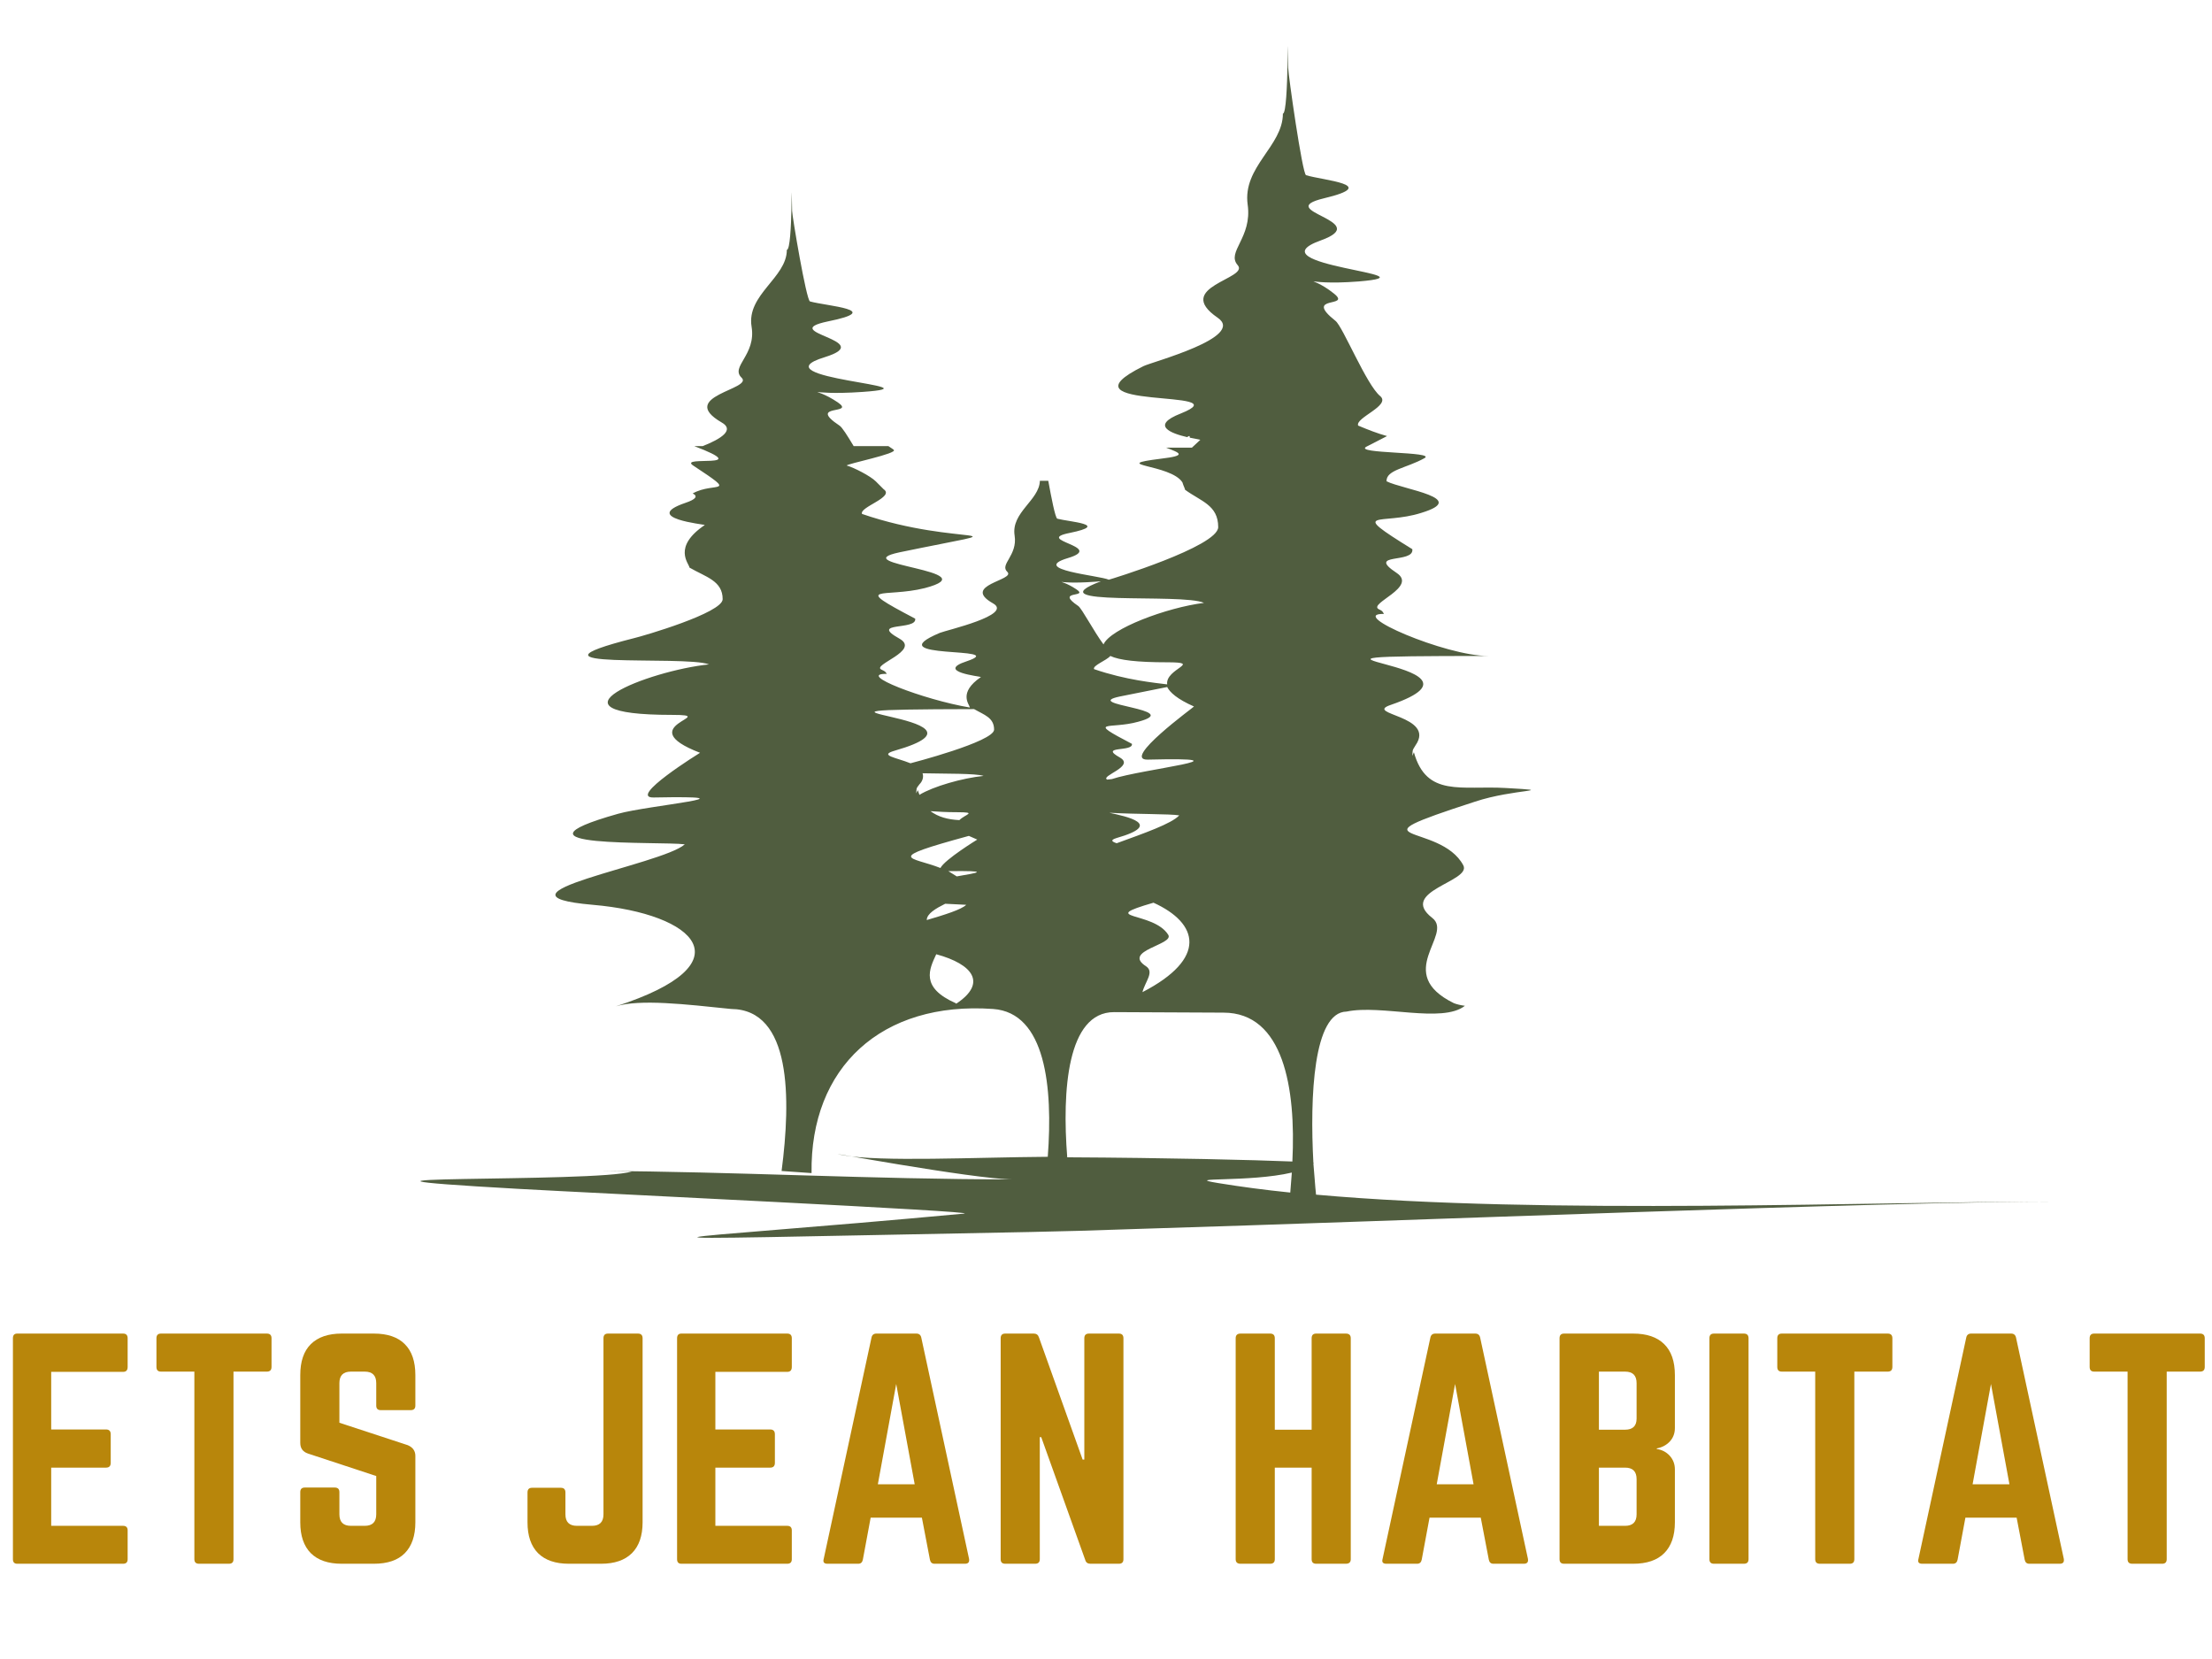 <svg xmlns="http://www.w3.org/2000/svg" xmlns:xlink="http://www.w3.org/1999/xlink" width="384" zoomAndPan="magnify" viewBox="0 0 288 216" height="288" preserveAspectRatio="xMidYMid meet" version="1.0"><defs><g/><clipPath id="4d46b666f9"><rect x="0" width="288" y="0" height="46"/></clipPath><clipPath id="b6c6ebd180"><path d="M 54 6 L 266.688 6 L 266.688 162 L 54 162 Z M 54 6 " clip-rule="nonzero"/></clipPath></defs><g transform="matrix(1, 0, 0, 1, 0, 166)"><g clip-path="url(#4d46b666f9)"><g fill="#b8860b" fill-opacity="1"><g transform="translate(-0.193, 37.599)"><g><path d="M 16.812 -29.359 L 16.812 -25.625 C 16.812 -25.195 16.613 -24.984 16.219 -24.984 L 6.859 -24.984 L 6.859 -17.484 L 14 -17.484 C 14.406 -17.484 14.609 -17.273 14.609 -16.859 L 14.609 -13.141 C 14.609 -12.723 14.406 -12.516 14 -12.516 L 6.859 -12.516 L 6.859 -4.938 L 16.219 -4.938 C 16.613 -4.938 16.812 -4.738 16.812 -4.344 L 16.812 -0.594 C 16.812 -0.195 16.613 0 16.219 0 L 2.438 0 C 2.062 0 1.875 -0.195 1.875 -0.594 L 1.875 -29.359 C 1.875 -29.766 2.062 -29.969 2.438 -29.969 L 16.219 -29.969 C 16.613 -29.969 16.812 -29.766 16.812 -29.359 Z M 16.812 -29.359 "/></g></g></g><g fill="#b8860b" fill-opacity="1"><g transform="translate(19.244, 37.599)"><g><path d="M 1.719 -29.969 L 15.5 -29.969 C 15.906 -29.969 16.109 -29.766 16.109 -29.359 L 16.109 -25.625 C 16.109 -25.219 15.906 -25.016 15.5 -25.016 L 11.156 -25.016 L 11.156 -0.594 C 11.156 -0.195 10.957 0 10.562 0 L 6.672 0 C 6.266 0 6.062 -0.195 6.062 -0.594 L 6.062 -25.016 L 1.719 -25.016 C 1.32 -25.016 1.125 -25.219 1.125 -25.625 L 1.125 -29.359 C 1.125 -29.766 1.32 -29.969 1.719 -29.969 Z M 1.719 -29.969 "/></g></g></g><g fill="#b8860b" fill-opacity="1"><g transform="translate(37.22, 37.599)"><g><path d="M 7.266 -29.969 L 11.453 -29.969 C 13.234 -29.969 14.578 -29.508 15.484 -28.594 C 16.398 -27.688 16.859 -26.344 16.859 -24.562 L 16.859 -20.594 C 16.859 -20.195 16.656 -20 16.25 -20 L 12.359 -20 C 11.961 -20 11.766 -20.195 11.766 -20.594 L 11.766 -23.516 C 11.766 -24.516 11.266 -25.016 10.266 -25.016 L 8.469 -25.016 C 7.469 -25.016 6.969 -24.516 6.969 -23.516 L 6.969 -18.359 L 15.875 -15.438 C 16.531 -15.156 16.859 -14.691 16.859 -14.047 L 16.859 -5.391 C 16.859 -3.641 16.398 -2.301 15.484 -1.375 C 14.578 -0.457 13.234 0 11.453 0 L 7.266 0 C 5.516 0 4.176 -0.457 3.25 -1.375 C 2.332 -2.301 1.875 -3.641 1.875 -5.391 L 1.875 -9.328 C 1.875 -9.723 2.07 -9.922 2.469 -9.922 L 6.359 -9.922 C 6.766 -9.922 6.969 -9.723 6.969 -9.328 L 6.969 -6.438 C 6.969 -5.438 7.469 -4.938 8.469 -4.938 L 10.266 -4.938 C 11.266 -4.938 11.766 -5.438 11.766 -6.438 L 11.766 -11.422 L 2.891 -14.344 C 2.211 -14.57 1.875 -15.035 1.875 -15.734 L 1.875 -24.562 C 1.875 -26.344 2.332 -27.688 3.25 -28.594 C 4.176 -29.508 5.516 -29.969 7.266 -29.969 Z M 7.266 -29.969 "/></g></g></g><g fill="#b8860b" fill-opacity="1"><g transform="translate(56.694, 37.599)"><g/></g></g><g fill="#b8860b" fill-opacity="1"><g transform="translate(66.806, 37.599)"><g><path d="M 11.766 -6.438 L 11.766 -29.359 C 11.766 -29.766 11.961 -29.969 12.359 -29.969 L 16.25 -29.969 C 16.656 -29.969 16.859 -29.766 16.859 -29.359 L 16.859 -5.391 C 16.859 -3.641 16.395 -2.301 15.469 -1.375 C 14.539 -0.457 13.203 0 11.453 0 L 7.266 0 C 5.516 0 4.176 -0.457 3.25 -1.375 C 2.332 -2.301 1.875 -3.641 1.875 -5.391 L 1.875 -9.281 C 1.875 -9.688 2.07 -9.891 2.469 -9.891 L 6.219 -9.891 C 6.613 -9.891 6.812 -9.688 6.812 -9.281 L 6.812 -6.438 C 6.812 -5.438 7.312 -4.938 8.312 -4.938 L 10.266 -4.938 C 11.266 -4.938 11.766 -5.438 11.766 -6.438 Z M 11.766 -6.438 "/></g></g></g><g fill="#b8860b" fill-opacity="1"><g transform="translate(86.28, 37.599)"><g><path d="M 16.812 -29.359 L 16.812 -25.625 C 16.812 -25.195 16.613 -24.984 16.219 -24.984 L 6.859 -24.984 L 6.859 -17.484 L 14 -17.484 C 14.406 -17.484 14.609 -17.273 14.609 -16.859 L 14.609 -13.141 C 14.609 -12.723 14.406 -12.516 14 -12.516 L 6.859 -12.516 L 6.859 -4.938 L 16.219 -4.938 C 16.613 -4.938 16.812 -4.738 16.812 -4.344 L 16.812 -0.594 C 16.812 -0.195 16.613 0 16.219 0 L 2.438 0 C 2.062 0 1.875 -0.195 1.875 -0.594 L 1.875 -29.359 C 1.875 -29.766 2.062 -29.969 2.438 -29.969 L 16.219 -29.969 C 16.613 -29.969 16.812 -29.766 16.812 -29.359 Z M 16.812 -29.359 "/></g></g></g><g fill="#b8860b" fill-opacity="1"><g transform="translate(105.717, 37.599)"><g><path d="M 19.922 0 L 15.953 0 C 15.629 0 15.43 -0.176 15.359 -0.531 L 14.312 -6 L 7.641 -6 L 6.625 -0.531 C 6.551 -0.176 6.352 0 6.031 0 L 2.016 0 C 1.566 0 1.406 -0.211 1.531 -0.641 L 7.75 -29.438 C 7.82 -29.789 8.035 -29.969 8.391 -29.969 L 13.594 -29.969 C 13.945 -29.969 14.16 -29.789 14.234 -29.438 L 20.453 -0.641 C 20.523 -0.211 20.348 0 19.922 0 Z M 13.375 -10.344 L 10.969 -23.406 L 8.578 -10.344 Z M 13.375 -10.344 "/></g></g></g><g fill="#b8860b" fill-opacity="1"><g transform="translate(128.411, 37.599)"><g><path d="M 13.375 -29.969 L 17.266 -29.969 C 17.66 -29.969 17.859 -29.766 17.859 -29.359 L 17.859 -0.594 C 17.859 -0.195 17.66 0 17.266 0 L 13.562 0 C 13.207 0 12.984 -0.16 12.891 -0.484 L 7.156 -16.484 L 6.969 -16.484 L 6.969 -0.594 C 6.969 -0.195 6.766 0 6.359 0 L 2.469 0 C 2.07 0 1.875 -0.195 1.875 -0.594 L 1.875 -29.359 C 1.875 -29.766 2.07 -29.969 2.469 -29.969 L 6.188 -29.969 C 6.531 -29.969 6.754 -29.801 6.859 -29.469 L 12.547 -13.562 L 12.766 -13.562 L 12.766 -29.359 C 12.766 -29.766 12.969 -29.969 13.375 -29.969 Z M 13.375 -29.969 "/></g></g></g><g fill="#b8860b" fill-opacity="1"><g transform="translate(148.897, 37.599)"><g/></g></g><g fill="#b8860b" fill-opacity="1"><g transform="translate(159.008, 37.599)"><g><path d="M 11.766 -17.453 L 11.766 -29.359 C 11.766 -29.766 11.961 -29.969 12.359 -29.969 L 16.219 -29.969 C 16.645 -29.969 16.859 -29.766 16.859 -29.359 L 16.859 -0.594 C 16.859 -0.195 16.645 0 16.219 0 L 12.359 0 C 11.961 0 11.766 -0.195 11.766 -0.594 L 11.766 -12.516 L 6.969 -12.516 L 6.969 -0.594 C 6.969 -0.195 6.766 0 6.359 0 L 2.516 0 C 2.086 0 1.875 -0.195 1.875 -0.594 L 1.875 -29.359 C 1.875 -29.766 2.086 -29.969 2.516 -29.969 L 6.359 -29.969 C 6.766 -29.969 6.969 -29.766 6.969 -29.359 L 6.969 -17.453 Z M 11.766 -17.453 "/></g></g></g><g fill="#b8860b" fill-opacity="1"><g transform="translate(178.482, 37.599)"><g><path d="M 19.922 0 L 15.953 0 C 15.629 0 15.43 -0.176 15.359 -0.531 L 14.312 -6 L 7.641 -6 L 6.625 -0.531 C 6.551 -0.176 6.352 0 6.031 0 L 2.016 0 C 1.566 0 1.406 -0.211 1.531 -0.641 L 7.75 -29.438 C 7.82 -29.789 8.035 -29.969 8.391 -29.969 L 13.594 -29.969 C 13.945 -29.969 14.16 -29.789 14.234 -29.438 L 20.453 -0.641 C 20.523 -0.211 20.348 0 19.922 0 Z M 13.375 -10.344 L 10.969 -23.406 L 8.578 -10.344 Z M 13.375 -10.344 "/></g></g></g><g fill="#b8860b" fill-opacity="1"><g transform="translate(201.177, 37.599)"><g><path d="M 16.891 -24.562 L 16.891 -17.672 C 16.891 -16.973 16.664 -16.383 16.219 -15.906 C 15.77 -15.438 15.207 -15.141 14.531 -15.016 L 14.531 -14.938 C 15.207 -14.844 15.77 -14.551 16.219 -14.062 C 16.664 -13.57 16.891 -12.977 16.891 -12.281 L 16.891 -5.391 C 16.891 -3.641 16.426 -2.301 15.5 -1.375 C 14.582 -0.457 13.234 0 11.453 0 L 2.469 0 C 2.07 0 1.875 -0.195 1.875 -0.594 L 1.875 -29.359 C 1.875 -29.766 2.07 -29.969 2.469 -29.969 L 11.453 -29.969 C 13.234 -29.969 14.582 -29.508 15.5 -28.594 C 16.426 -27.688 16.891 -26.344 16.891 -24.562 Z M 11.906 -18.906 L 11.906 -23.516 C 11.906 -24.516 11.406 -25.016 10.406 -25.016 L 7 -25.016 L 7 -17.453 L 10.406 -17.453 C 11.406 -17.453 11.906 -17.938 11.906 -18.906 Z M 11.906 -6.438 L 11.906 -11.016 C 11.906 -12.016 11.406 -12.516 10.406 -12.516 L 7 -12.516 L 7 -4.938 L 10.406 -4.938 C 11.406 -4.938 11.906 -5.438 11.906 -6.438 Z M 11.906 -6.438 "/></g></g></g><g fill="#b8860b" fill-opacity="1"><g transform="translate(220.689, 37.599)"><g><path d="M 2.469 -29.969 L 6.359 -29.969 C 6.766 -29.969 6.969 -29.766 6.969 -29.359 L 6.969 -0.594 C 6.969 -0.195 6.766 0 6.359 0 L 2.469 0 C 2.07 0 1.875 -0.195 1.875 -0.594 L 1.875 -29.359 C 1.875 -29.766 2.07 -29.969 2.469 -29.969 Z M 2.469 -29.969 "/></g></g></g><g fill="#b8860b" fill-opacity="1"><g transform="translate(230.276, 37.599)"><g><path d="M 1.719 -29.969 L 15.5 -29.969 C 15.906 -29.969 16.109 -29.766 16.109 -29.359 L 16.109 -25.625 C 16.109 -25.219 15.906 -25.016 15.5 -25.016 L 11.156 -25.016 L 11.156 -0.594 C 11.156 -0.195 10.957 0 10.562 0 L 6.672 0 C 6.266 0 6.062 -0.195 6.062 -0.594 L 6.062 -25.016 L 1.719 -25.016 C 1.32 -25.016 1.125 -25.219 1.125 -25.625 L 1.125 -29.359 C 1.125 -29.766 1.32 -29.969 1.719 -29.969 Z M 1.719 -29.969 "/></g></g></g><g fill="#b8860b" fill-opacity="1"><g transform="translate(248.252, 37.599)"><g><path d="M 19.922 0 L 15.953 0 C 15.629 0 15.43 -0.176 15.359 -0.531 L 14.312 -6 L 7.641 -6 L 6.625 -0.531 C 6.551 -0.176 6.352 0 6.031 0 L 2.016 0 C 1.566 0 1.406 -0.211 1.531 -0.641 L 7.75 -29.438 C 7.82 -29.789 8.035 -29.969 8.391 -29.969 L 13.594 -29.969 C 13.945 -29.969 14.16 -29.789 14.234 -29.438 L 20.453 -0.641 C 20.523 -0.211 20.348 0 19.922 0 Z M 13.375 -10.344 L 10.969 -23.406 L 8.578 -10.344 Z M 13.375 -10.344 "/></g></g></g><g fill="#b8860b" fill-opacity="1"><g transform="translate(270.947, 37.599)"><g><path d="M 1.719 -29.969 L 15.5 -29.969 C 15.906 -29.969 16.109 -29.766 16.109 -29.359 L 16.109 -25.625 C 16.109 -25.219 15.906 -25.016 15.5 -25.016 L 11.156 -25.016 L 11.156 -0.594 C 11.156 -0.195 10.957 0 10.562 0 L 6.672 0 C 6.266 0 6.062 -0.195 6.062 -0.594 L 6.062 -25.016 L 1.719 -25.016 C 1.32 -25.016 1.125 -25.219 1.125 -25.625 L 1.125 -29.359 C 1.125 -29.766 1.32 -29.969 1.719 -29.969 Z M 1.719 -29.969 "/></g></g></g></g></g><g clip-path="url(#b6c6ebd180)"><path fill="#505d3f" d="M 124.43 130.613 C 119.773 128.559 121.008 126.16 121.898 124.242 C 126.691 125.543 128.543 128.008 124.5 130.68 Z M 123.473 113.422 C 129.09 113.352 127.375 113.625 124.57 114.105 Z M 142.445 87.121 C 142.238 86.641 144.02 86.023 144.566 85.406 C 145.73 85.957 148.062 86.23 151.965 86.23 C 156.691 86.23 151.691 87.051 151.965 89.105 C 150.391 88.902 146.621 88.559 142.445 87.121 Z M 140.117 76.711 C 137.648 75.066 136.762 76.16 142.445 75.75 L 143.336 75.684 C 134.43 79.039 153.883 77.188 156.758 78.492 C 151.895 79.105 144.566 81.848 143.676 83.902 C 142.445 82.258 140.871 79.242 140.391 78.902 C 137.238 76.777 141.898 77.875 140.117 76.711 Z M 152.102 121.707 C 150.184 118.625 142.648 119.723 150.184 117.531 C 156.074 120.203 157.238 124.789 148.746 129.176 C 149.09 127.805 150.32 126.57 149.227 125.816 C 146.008 123.762 152.922 123.008 152.102 121.707 Z M 120.664 119.789 C 120.664 118.969 121.828 118.285 123.062 117.668 L 125.801 117.805 C 125.184 118.422 122.992 119.105 120.664 119.789 Z M 122.445 113.012 C 118.609 111.504 114.844 111.914 126.145 108.832 L 127.238 109.312 C 127.238 109.312 122.992 111.914 122.445 113.012 Z M 124.637 105.75 C 127.309 105.75 125.664 106.023 124.91 106.777 C 123.402 106.707 122.172 106.367 121.145 105.613 C 122.102 105.68 123.199 105.75 124.637 105.75 Z M 144.43 105.82 C 147.992 106.023 152.309 105.957 153.539 106.16 C 152.512 107.258 148.953 108.488 145.391 109.789 C 144.773 109.586 144.5 109.379 145.391 109.105 C 151.621 107.324 146.621 106.297 144.43 105.82 Z M 147.375 96.848 C 141.211 93.629 144.566 94.996 148.199 93.969 C 154.363 92.324 140.594 91.777 145.801 90.684 L 151.965 89.449 C 152.309 90.133 153.266 91.023 155.457 91.984 C 155.457 92.051 145.938 98.969 149.43 98.902 C 163.609 98.559 148.609 100.133 144.773 101.434 L 144.156 101.504 C 143.199 101.023 147.855 99.793 145.801 98.625 C 142.992 97.051 147.582 97.941 147.375 96.848 Z M 120.117 100.68 C 123.062 100.75 127.035 100.68 128.062 101.023 C 125.32 101.297 121.488 102.395 119.707 103.488 L 119.5 102.875 L 119.293 103.285 C 119.363 102.598 119.227 102.738 119.707 102.121 C 120.184 101.641 120.254 101.094 120.117 100.68 Z M 116.488 97.738 C 132.512 93.148 95.734 92.395 126.828 92.324 C 128.129 93.078 129.43 93.422 129.43 94.996 C 129.43 96.57 118.543 99.379 118.543 99.379 C 116.691 98.625 114.363 98.352 116.488 97.738 Z M 110.938 63.219 C 110.871 63.219 110.871 63.219 110.938 63.219 Z M 168.195 152.668 C 168.129 153.555 168.059 154.445 167.992 155.27 C 164.637 154.926 161.555 154.516 158.609 154.035 C 153.609 153.215 162.719 153.969 168.195 152.668 Z M 138.953 150.68 C 138.266 141.98 138.953 131.777 145.047 131.777 L 159.293 131.844 C 167.102 131.844 168.746 141.641 168.266 151.227 C 163.266 151.023 152.238 150.75 138.953 150.68 Z M 136.484 62.602 L 135.391 62.602 C 135.32 65.137 131.625 66.711 132.102 69.723 C 132.512 72.328 130.117 73.492 131.145 74.449 C 132.309 75.547 125.047 76.16 129.293 78.559 C 131.965 80.066 123.199 82.051 122.375 82.395 C 113.883 85.957 131.762 84.105 125.871 86.094 C 121.691 87.461 127.719 88.078 127.719 88.148 C 124.707 90.203 126.211 91.711 126.281 92.121 C 120.184 91.094 111.352 87.668 115.461 87.738 C 115.254 87.395 115.184 87.395 114.773 87.188 C 113.406 86.574 119.91 84.723 117.102 83.148 C 113.062 80.887 119.434 82.121 119.156 80.547 C 110.527 76.023 115.184 77.875 120.391 76.574 C 129.02 74.312 109.707 73.492 117.102 71.914 C 134.637 68.285 124.98 71.301 112.238 66.914 C 111.828 66.023 116.555 64.723 115.047 63.695 L 114.02 62.668 C 113.336 61.984 111.211 60.887 110.254 60.613 C 110.117 60.41 117.035 59.039 116.352 58.559 C 116.211 58.422 115.938 58.285 115.664 58.082 L 111.145 58.082 C 110.324 56.711 109.637 55.613 109.297 55.41 C 104.98 52.531 111.488 54.039 109.09 52.395 C 105.664 50.066 104.434 51.574 112.309 51.027 C 123.062 50.273 98.199 49.312 107.379 46.504 C 114.434 44.312 100.938 43.285 107.789 41.848 C 115.254 40.34 107.652 39.863 105.461 39.246 C 104.98 39.109 103.133 28.082 103.133 27.465 C 102.992 20 103.27 32.531 102.445 32.531 C 102.445 36.164 97.172 38.355 97.855 42.531 C 98.473 46.23 95.051 47.738 96.555 49.176 C 98.133 50.684 88.062 51.574 93.953 55 C 95.664 55.957 93.953 57.121 91.488 58.082 L 90.391 58.082 C 98.473 61.164 88.199 59.246 90.254 60.613 C 96.281 64.586 92.996 62.668 90.188 64.246 C 90.871 64.586 90.664 64.996 89.227 65.477 C 83.406 67.465 91.828 68.285 91.762 68.355 C 87.516 71.23 89.707 73.355 89.773 73.902 C 91.898 75.133 94.09 75.613 94.09 78.012 C 94.09 79.793 83.746 82.805 82.582 83.078 C 65.805 87.324 89.16 85.27 92.309 86.504 C 84.363 87.324 69.844 93.078 87.516 93.078 C 94.023 93.078 81.898 94.449 91.145 98.012 C 91.145 98.012 81.625 103.902 85.117 103.832 C 99.297 103.559 84.297 104.859 80.461 105.957 C 64.434 110.477 86.008 109.516 89.16 109.93 C 86.215 112.598 62.242 116.504 77.172 117.805 C 90.664 118.969 97.379 125.477 80.188 131.023 C 83.336 130.062 89.227 130.75 95.188 131.367 C 103.062 131.434 102.992 143.008 101.762 152.461 L 105.664 152.734 C 105.461 138.969 114.773 130.34 129.293 131.367 C 136.145 131.844 137.102 141.57 136.418 150.613 C 126.965 150.68 114.637 151.297 109.773 150.406 C 104.91 149.445 126.762 153.555 131.898 153.555 C 113.609 153.555 95.324 152.527 78.199 152.461 L 82.242 152.527 C 77.723 154.035 33.477 152.871 67.516 154.789 C 77.105 155.336 127.926 157.734 125.527 158.008 C 85.871 161.707 69.844 161.637 134.09 160.406 C 137.855 160.336 142.719 160.199 148.402 159.996 C 182.512 158.969 245.18 156.434 268.605 156.434 C 243.949 156.434 201.141 158.215 171.348 155.543 C 171.211 154.309 171.141 152.941 171.004 151.5 L 171.074 151.434 L 171.004 151.434 C 170.527 142.734 171.004 131.777 175.32 131.707 C 179.84 130.75 187.785 133.285 190.73 130.953 C 190.184 130.887 189.637 130.75 189.293 130.613 C 181.348 126.707 189.293 121.707 186.484 119.516 C 181.965 116.023 191.621 114.789 190.523 112.668 C 187.512 106.984 174.91 109.93 192.031 104.379 C 197.168 102.668 203.195 103.012 196.074 102.598 C 190.25 102.258 185.73 103.832 184.086 97.941 L 183.883 98.422 C 183.949 97.668 183.812 97.805 184.293 97.051 C 187.031 93.148 177.445 93.012 181.074 91.777 C 197.441 86.16 158.539 85.406 193.746 85.406 C 188.195 85.406 175.32 79.859 180.184 79.93 C 179.977 79.52 179.91 79.52 179.5 79.312 C 178.129 78.559 184.637 76.438 181.828 74.586 C 177.785 71.914 184.156 73.422 183.883 71.504 C 175.25 66.164 179.91 68.422 185.047 66.777 C 191.348 64.859 182.785 63.766 180.527 62.668 C 180.457 61.164 183.129 60.957 185.457 59.656 C 187.102 58.766 176.074 59.109 177.922 58.148 L 180.594 56.777 C 179.359 56.438 178.129 55.957 176.828 55.41 C 176.418 54.383 181.141 52.805 179.703 51.574 C 177.922 50.137 174.84 42.531 173.883 41.781 C 169.566 38.355 176.074 40.137 173.676 38.219 C 170.25 35.477 169.02 37.258 176.895 36.645 C 187.648 35.754 162.785 34.59 171.965 31.301 C 179.02 28.766 165.527 27.465 172.375 25.82 C 179.84 24.039 172.238 23.492 170.047 22.809 C 169.566 22.672 167.719 9.656 167.719 8.836 C 167.582 0 167.855 14.793 167.031 14.793 C 167.031 19.039 161.758 21.711 162.445 26.645 C 163.059 30.957 159.637 32.809 161.145 34.52 C 162.719 36.301 152.648 37.328 158.539 41.367 C 162.238 43.902 149.98 47.121 148.883 47.668 C 136.965 53.559 161.965 50.547 153.746 53.832 C 149.703 55.41 152.512 56.438 154.566 56.914 C 154.84 56.711 154.91 56.711 154.91 56.984 C 155.664 57.121 156.281 57.258 156.281 57.258 L 155.184 58.285 L 151.828 58.285 C 153.609 58.969 154.637 59.312 151.145 59.723 C 144.09 60.613 152.445 60.41 153.949 62.805 C 154.09 63.285 154.293 63.629 154.293 63.766 C 156.348 65.273 158.609 65.75 158.609 68.629 C 158.609 71.16 144.43 75.477 144.363 75.477 C 143.199 74.93 134.02 74.176 139.02 72.668 C 144.09 71.16 134.43 70.34 139.293 69.383 C 144.637 68.285 139.156 67.941 137.648 67.531 C 137.375 67.328 136.898 64.859 136.484 62.602 Z M 136.484 62.602 " fill-opacity="1" fill-rule="evenodd"/></g></svg>